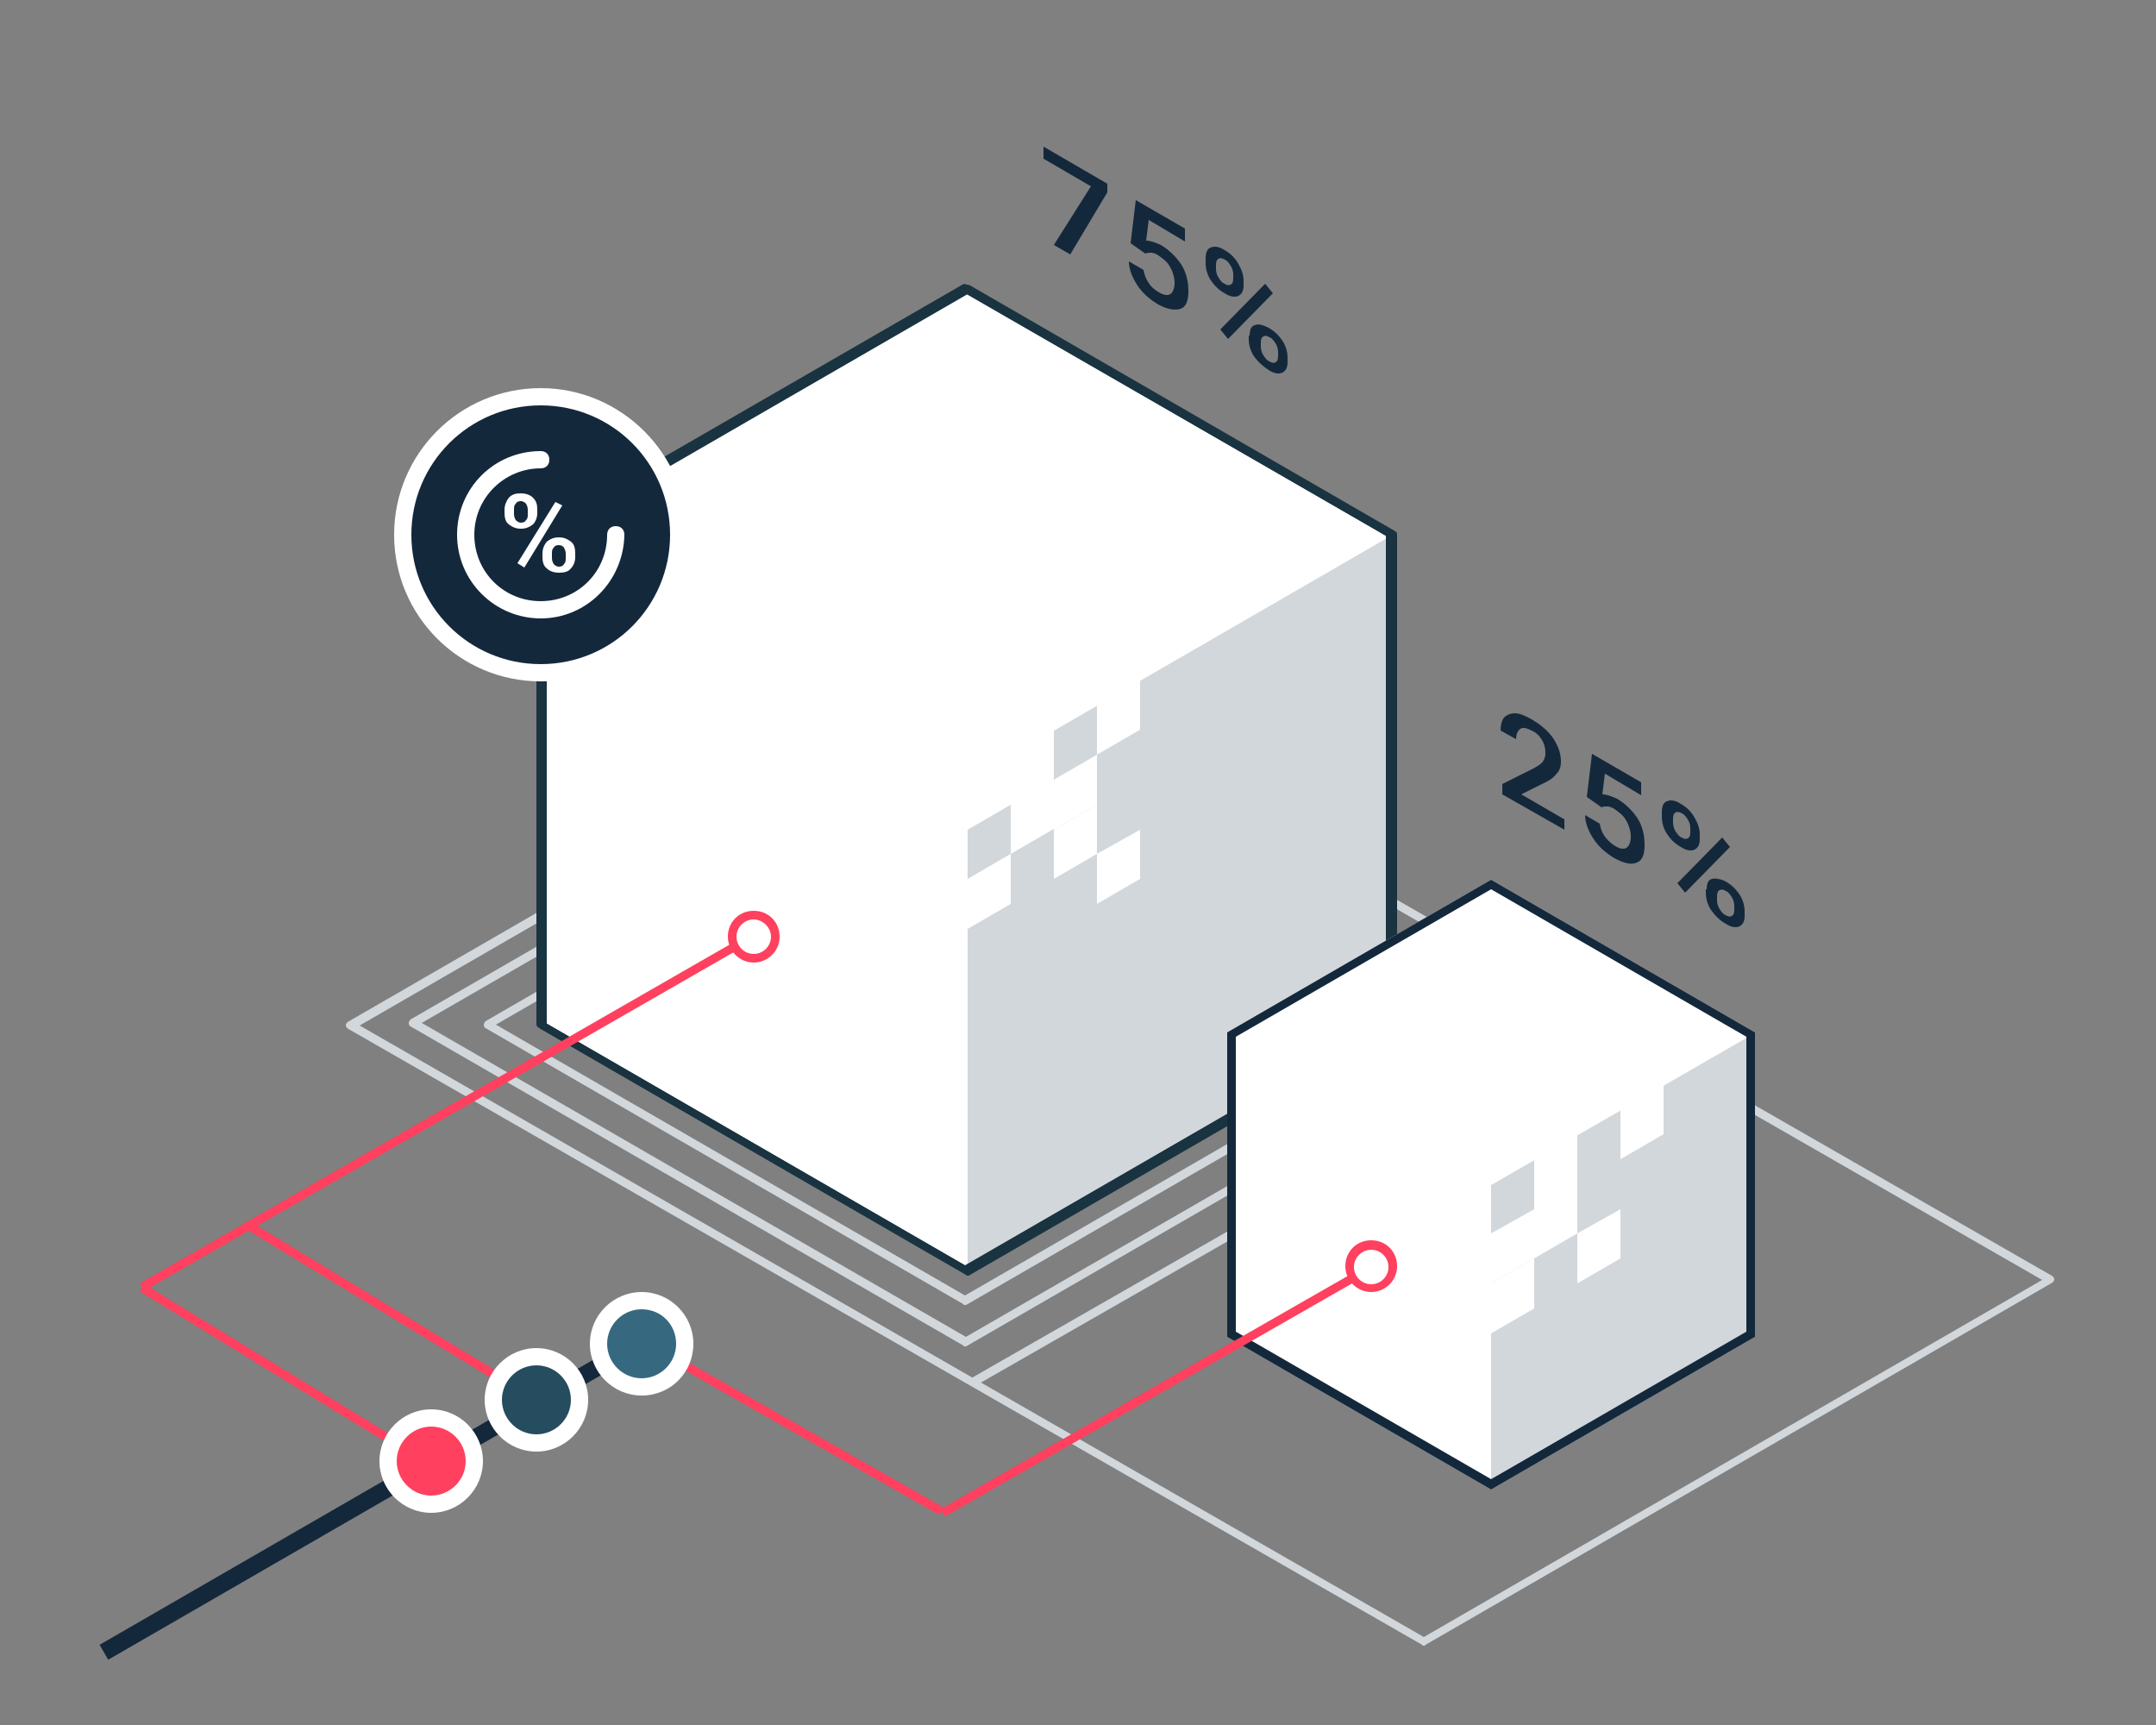 <?xml version="1.0" encoding="utf-8"?>
<!-- Generator: Adobe Illustrator 19.2.1, SVG Export Plug-In . SVG Version: 6.00 Build 0)  -->
<svg version="1.1" xmlns="http://www.w3.org/2000/svg" xmlns:xlink="http://www.w3.org/1999/xlink" x="0px" y="0px"
	 viewBox="0 0 250 200" style="enable-background:new 0 0 250 200;" xml:space="preserve">
<rect x="0" y="0" width="250" height="200" fill="#808080" stroke="none"/>
<style type="text/css">
	.st0{fill:none;stroke:#FF405E;stroke-width:1.5;stroke-linejoin:round;stroke-miterlimit:10;}
	.st1{opacity:0.5;}
	.st2{fill:#FF405E;}
	.st3{fill:#14283C;}
	.st4{fill:#36697F;}
	.st5{fill:#F9B32E;}
	.st6{fill:#D2D7DC;}
	.st7{fill:#FFFFFF;}
	.st8{fill:#193340;}
	.st9{fill:none;stroke:#193340;stroke-linejoin:round;stroke-miterlimit:10;stroke-dasharray:6;}
	.st10{clip-path:url(#SVGID_2_);}
	.st11{clip-path:url(#SVGID_4_);}
	.st12{fill:#F2F5F7;}
	.st13{fill:#264C5F;}
	.st14{fill-rule:evenodd;clip-rule:evenodd;fill:#C3D0DB;}
	.st15{clip-path:url(#SVGID_6_);}
	.st16{clip-path:url(#SVGID_8_);}
	.st17{fill:#C3D0DB;}
	.st18{fill-rule:evenodd;clip-rule:evenodd;fill:#FFFFFF;}
	.st19{display:none;}
	.st20{display:inline;}
	.st21{fill:#99B1C1;}
</style>
<g id="Layer_1">
	<g>
		<g>
			<path class="st6" d="M111.9,151.3c-0.1,0-0.2,0-0.2-0.1l-55.4-32c-0.2-0.1-0.2-0.3-0.2-0.4s0.1-0.3,0.2-0.4l55.9-32.3
				c0.2-0.1,0.3-0.1,0.5,0l55.4,32c0.2,0.1,0.2,0.3,0.2,0.4s-0.1,0.3-0.2,0.4l-55.9,32.3C112.1,151.3,112,151.3,111.9,151.3z
				 M57.5,118.8l54.4,31.4l54.9-31.7l-54.4-31.4L57.5,118.8z"/>
		</g>
		<g>
			<path class="st6" d="M165.1,190.8c-0.1,0-0.2,0-0.2-0.1L40.4,119.3c-0.2-0.1-0.3-0.3-0.3-0.4c0-0.2,0.1-0.3,0.2-0.4l72.7-42
				c0.2-0.1,0.3-0.1,0.5,0l124.4,71.4c0.2,0.1,0.3,0.3,0.3,0.4c0,0.2-0.1,0.3-0.2,0.4l-72.7,42C165.3,190.8,165.2,190.8,165.1,190.8
				z M41.7,118.9l123.4,70.9l71.7-41.4L113.4,77.5L41.7,118.9z"/>
		</g>
		<g>
			<path class="st6" d="M111.9,156.1c-0.1,0-0.2,0-0.2-0.1l-64.1-37c-0.2-0.1-0.2-0.3-0.2-0.4s0.1-0.3,0.2-0.4l64.6-37.3
				c0.2-0.1,0.3-0.1,0.5,0l64.1,37c0.2,0.1,0.2,0.3,0.2,0.4s-0.1,0.3-0.2,0.4L112.2,156C112.1,156.1,112,156.1,111.9,156.1z
				 M48.9,118.6l63.1,36.4l63.6-36.7l-63.1-36.4L48.9,118.6z"/>
		</g>
		<g>
			<polygon class="st7" points="62.9,62 112.2,33.6 161.5,62 161.5,118.9 112.2,147.4 62.9,118.9 			"/>
			<path class="st8" d="M112.2,147.9c-0.1,0-0.2,0-0.2-0.1l-49.3-28.5c-0.2-0.1-0.2-0.3-0.2-0.4V62c0-0.2,0.1-0.3,0.2-0.4l49.3-28.5
				c0.2-0.1,0.3-0.1,0.5,0l49.3,28.5c0.2,0.1,0.2,0.3,0.2,0.4v56.9c0,0.2-0.1,0.3-0.2,0.4l-49.3,28.5
				C112.4,147.9,112.3,147.9,112.2,147.9z M63.4,118.7l48.8,28.2l48.8-28.2V62.3l-48.8-28.2L63.4,62.3V118.7z"/>
		</g>
		<g>
			<polygon class="st6" points="161.5,62 112.2,90.5 112.2,147.4 161.5,118.9 			"/>
		</g>
		<g>
			<polygon class="st7" points="117.2,87.5 112.2,90.4 112.2,96.2 117.2,93.3 			"/>
		</g>
		<g>
			<polygon class="st7" points="122.2,90.4 117.2,93.2 117.2,99 122.2,96.1 			"/>
		</g>
		<g>
			<polygon class="st7" points="122.2,84.6 117.2,87.5 117.2,93.3 122.2,90.4 			"/>
		</g>
		<g>
			<polygon class="st7" points="127.2,87.5 122.2,90.4 122.2,96.2 127.2,93.3 			"/>
		</g>
		<g>
			<polygon class="st7" points="132.2,78.8 127.2,81.7 127.2,87.5 132.2,84.6 			"/>
		</g>
		<g>
			<polygon class="st7" points="127.2,93.3 122.2,96.2 122.2,101.9 127.2,99 			"/>
		</g>
		<g>
			<line class="st3" x1="112.8" y1="160.2" x2="185.7" y2="118.5"/>
			
				<rect x="107.3" y="138.8" transform="matrix(0.868 -0.497 0.497 0.868 -49.502 92.639)" class="st6" width="84" height="1"/>
		</g>
		<g>
			<polygon class="st7" points="117.2,99 112.2,101.9 112.2,107.7 117.2,104.8 			"/>
		</g>
		<g>
			<polygon class="st7" points="132.2,96.2 127.2,99 127.2,104.8 132.2,101.9 			"/>
		</g>
		<g>
			<path class="st8" d="M111.9,147.7c-0.1,0-0.2,0-0.2-0.1l-49.3-28.5c-0.2-0.1-0.2-0.3-0.2-0.4V61.8c0-0.2,0.1-0.3,0.2-0.4
				L111.6,33c0.2-0.1,0.3-0.1,0.5,0l49.3,28.5c0.2,0.1,0.2,0.3,0.2,0.4v56.9c0,0.2-0.1,0.3-0.2,0.4l-49.3,28.5
				C112,147.7,112,147.7,111.9,147.7z M63.1,118.5l48.8,28.2l48.8-28.2V62.1L111.9,34L63.1,62.1V118.5z"/>
		</g>
		<g>
			<rect x="172" y="123.6" class="st7" width="6.1" height="6.1"/>
			<path class="st2" d="M178.6,130.3h-7.1v-7.1h7.1V130.3z M172.5,129.3h5.1v-5.1h-5.1V129.3z"/>
		</g>
		<g>
			<g>
				<polygon class="st7" points="142.8,120 172.9,102.6 203.1,120 203.1,154.7 172.9,172.1 142.8,154.7 				"/>
				<path class="st6" d="M172.9,172.7L142.3,155v-35.3l30.6-17.7l30.6,17.7V155L172.9,172.7z M143.3,154.4l29.6,17.1l29.6-17.1
					v-34.2l-29.6-17.1l-29.6,17.1V154.4z"/>
			</g>
			<g>
				<polygon class="st6" points="172.9,172.1 172.9,137.4 203.1,120 203.1,154.7 				"/>
			</g>
			<g>
				<path class="st3" d="M172.9,172.7L142.3,155v-35.3l30.6-17.7l30.6,17.7V155L172.9,172.7z M143.3,154.4l29.6,17.1l29.6-17.1
					v-34.2l-29.6-17.1l-29.6,17.1V154.4z"/>
			</g>
		</g>
		<g>
			<polygon class="st7" points="182.9,137.2 177.9,140.1 177.9,145.9 182.9,143 			"/>
		</g>
		<g>
			<polygon class="st7" points="182.9,131.5 177.9,134.4 177.9,140.2 182.9,137.3 			"/>
		</g>
		<g>
			<polygon class="st7" points="192.9,125.7 187.9,128.6 187.9,134.4 192.9,131.5 			"/>
		</g>
		<g>
			<polygon class="st7" points="187.9,140.2 182.9,143 182.9,148.8 187.9,145.9 			"/>
		</g>
		<g>
			<polygon class="st7" points="177.9,140.2 172.9,143 172.9,148.8 177.9,145.9 			"/>
		</g>
		<g>
			<polygon class="st7" points="177.9,145.9 172.9,148.8 172.9,154.6 177.9,151.7 			"/>
		</g>
		<g>
			<g>
				<path class="st3" d="M62.7,78c-8.8,0-16-7.2-16-16s7.2-16,16-16s16,7.2,16,16S71.5,78,62.7,78z"/>
			</g>
			<g>
				<path class="st7" d="M62.7,47c8.3,0,15,6.7,15,15s-6.7,15-15,15c-8.3,0-15-6.7-15-15S54.4,47,62.7,47 M62.7,45
					c-9.4,0-17,7.6-17,17s7.6,17,17,17s17-7.6,17-17S72,45,62.7,45L62.7,45z"/>
			</g>
		</g>
		<g>
			<defs>
				<polygon id="SVGID_1_" points="203,120.7 172.9,103.3 172.9,68.7 203,86.1 				"/>
			</defs>
			<clipPath id="SVGID_2_">
				<use xlink:href="#SVGID_1_"  style="overflow:visible;"/>
			</clipPath>
			<g class="st10">
				<g>
					<path class="st3" d="M181.4,96.2l-7.2-4.1v-1.2l3.6-1.8c0.5-0.3,0.9-0.5,1.1-0.8c0.2-0.3,0.3-0.6,0.3-1c0-0.5-0.1-1-0.4-1.5
						c-0.3-0.5-0.7-0.9-1.2-1.1c-0.6-0.3-1-0.4-1.3-0.2c-0.3,0.2-0.5,0.6-0.5,1.2l-1.8-1c0-0.6,0.1-1.1,0.4-1.5
						c0.3-0.3,0.7-0.5,1.3-0.5c0.5,0,1.2,0.3,1.9,0.7c1,0.6,1.9,1.3,2.5,2.2c0.6,0.9,0.9,1.8,0.9,2.7c0,0.5-0.1,1-0.5,1.4
						c-0.3,0.4-0.8,0.8-1.5,1.1l-2.6,1.3l5,2.9V96.2z"/>
				</g>
				<g>
					<path class="st3" d="M184,92.4l0.6-5l5.7,3.3v1.5l-4.2-2.5l-0.3,2.4c0.5,0,1,0.2,1.7,0.5c1,0.6,1.8,1.4,2.4,2.3
						c0.6,1,0.8,2,0.8,3.1c0,1.1-0.3,1.8-0.9,2c-0.6,0.3-1.5,0.1-2.6-0.5c-1-0.6-1.8-1.3-2.4-2.2c-0.6-0.9-1-1.9-1-2.8l1.7,1
						c0.1,0.6,0.3,1.1,0.6,1.5s0.7,0.8,1.2,1.1c0.5,0.3,1,0.4,1.3,0.2c0.3-0.2,0.5-0.7,0.5-1.3c0-0.6-0.2-1.3-0.5-1.8
						c-0.3-0.6-0.8-1-1.4-1.4c-0.3-0.2-0.6-0.3-0.8-0.3s-0.5,0-0.7,0.1L184,92.4z"/>
				</g>
				<g>
					<path class="st3" d="M192.7,94.1c0-0.6,0.2-1.1,0.6-1.2c0.4-0.2,1-0.1,1.6,0.3c0.7,0.4,1.2,0.9,1.6,1.6c0.4,0.7,0.6,1.3,0.6,2
						v0.5c0,0.6-0.2,1-0.6,1.2c-0.4,0.2-1,0.1-1.6-0.3c-0.7-0.4-1.2-0.9-1.6-1.5c-0.4-0.6-0.6-1.3-0.6-2V94.1z M194,95.4
						c0,0.3,0.1,0.7,0.3,1c0.2,0.3,0.4,0.6,0.7,0.7c0.3,0.2,0.5,0.2,0.7,0.1c0.2-0.1,0.3-0.3,0.3-0.7V96c0-0.3-0.1-0.7-0.3-1
						c-0.2-0.3-0.4-0.6-0.7-0.7c-0.3-0.2-0.6-0.2-0.7-0.1c-0.2,0.1-0.3,0.3-0.3,0.7V95.4z M195.4,103.5l-0.9-1.1l5.2-5.3l0.9,1.1
						L195.4,103.5z M197.9,103.1c0-0.7,0.2-1.1,0.6-1.2s1,0,1.6,0.3c0.7,0.4,1.2,0.9,1.6,1.5c0.4,0.6,0.6,1.3,0.6,2v0.5
						c0,0.6-0.2,1-0.6,1.2c-0.4,0.2-1,0.1-1.6-0.3c-0.7-0.4-1.2-0.9-1.7-1.6c-0.4-0.6-0.6-1.3-0.6-2V103.1z M199.1,104.4
						c0,0.3,0.1,0.7,0.3,1c0.2,0.3,0.4,0.6,0.7,0.7c0.3,0.2,0.6,0.2,0.7,0.1c0.2-0.1,0.3-0.3,0.3-0.7V105c0-0.3-0.1-0.7-0.3-1
						c-0.2-0.3-0.4-0.6-0.7-0.7c-0.3-0.2-0.5-0.2-0.7-0.1c-0.2,0.1-0.3,0.3-0.3,0.7V104.4z"/>
				</g>
			</g>
		</g>
		<g>
			<defs>
				<polygon id="SVGID_3_" points="151.2,54.3 113.2,32.4 113.2,1.6 151.2,23.5 				"/>
			</defs>
			<clipPath id="SVGID_4_">
				<use xlink:href="#SVGID_3_"  style="overflow:visible;"/>
			</clipPath>
			<g class="st11">
				<g>
					<path class="st3" d="M128.4,22.3l-4.3,7.2l-1.9-1.1l4.3-6.8l-5.5-3.2v-1.4l7.4,4.3V22.3z"/>
				</g>
				<g>
					<path class="st3" d="M131.1,28.2l0.6-5l5.7,3.3V28l-4.2-2.5l-0.3,2.4c0.5,0,1,0.2,1.7,0.5c1,0.6,1.8,1.4,2.4,2.3
						c0.6,1,0.8,2,0.8,3.1c0,1.1-0.3,1.8-0.9,2s-1.5,0.1-2.6-0.5c-1-0.6-1.8-1.3-2.4-2.2c-0.6-0.9-1-1.9-1-2.8l1.7,1
						c0.1,0.6,0.3,1.1,0.6,1.5c0.3,0.5,0.7,0.8,1.2,1.1c0.5,0.3,1,0.4,1.3,0.2c0.3-0.2,0.5-0.7,0.5-1.3c0-0.6-0.2-1.3-0.5-1.8
						c-0.3-0.6-0.8-1-1.4-1.4c-0.3-0.2-0.6-0.3-0.8-0.3s-0.5,0-0.7,0.1L131.1,28.2z"/>
				</g>
				<g>
					<path class="st3" d="M139.8,29.9c0-0.6,0.2-1.1,0.6-1.2c0.4-0.2,1-0.1,1.6,0.3c0.7,0.4,1.2,0.9,1.6,1.6c0.4,0.7,0.6,1.3,0.6,2
						v0.5c0,0.6-0.2,1-0.6,1.2c-0.4,0.2-1,0.1-1.6-0.3c-0.7-0.4-1.2-0.9-1.6-1.5c-0.4-0.6-0.6-1.3-0.6-2V29.9z M141,31.2
						c0,0.3,0.1,0.7,0.3,1c0.2,0.3,0.4,0.6,0.7,0.7c0.3,0.2,0.5,0.2,0.7,0.1c0.2-0.1,0.3-0.3,0.3-0.7v-0.5c0-0.3-0.1-0.7-0.3-1
						c-0.2-0.3-0.4-0.6-0.7-0.7c-0.3-0.2-0.6-0.2-0.7-0.1c-0.2,0.1-0.3,0.3-0.3,0.7V31.2z M142.4,39.3l-0.9-1.1l5.2-5.3l0.9,1.1
						L142.4,39.3z M144.9,38.9c0-0.7,0.2-1.1,0.6-1.2c0.4-0.2,1,0,1.6,0.3c0.7,0.4,1.2,0.9,1.6,1.5c0.4,0.6,0.6,1.3,0.6,2v0.5
						c0,0.6-0.2,1-0.6,1.2c-0.4,0.2-1,0.1-1.6-0.3s-1.2-0.9-1.7-1.6c-0.4-0.6-0.6-1.3-0.6-2V38.9z M146.2,40.2c0,0.3,0.1,0.7,0.3,1
						c0.2,0.3,0.4,0.6,0.7,0.7c0.3,0.2,0.6,0.2,0.7,0.1c0.2-0.1,0.3-0.3,0.3-0.7v-0.5c0-0.3-0.1-0.7-0.3-1c-0.2-0.3-0.4-0.6-0.7-0.7
						c-0.3-0.2-0.5-0.2-0.7-0.1c-0.2,0.1-0.3,0.3-0.3,0.7V40.2z"/>
				</g>
			</g>
		</g>
		<g>
			<line class="st3" x1="109.3" y1="175.3" x2="74.4" y2="155.5"/>
			
				<rect x="91.4" y="145.3" transform="matrix(0.494 -0.869 0.869 0.494 -97.321 163.502)" class="st2" width="1" height="40.1"/>
		</g>
		<g>
			<line class="st12" x1="16.5" y1="149.3" x2="87.4" y2="108.6"/>
			
				<rect x="11.1" y="128.4" transform="matrix(0.867 -0.498 0.498 0.867 -57.323 42.987)" class="st2" width="81.7" height="1"/>
		</g>
		<g>
			<line class="st2" x1="12.2" y1="191.5" x2="74.4" y2="155.5"/>
			<rect x="7.3" y="172.5" transform="matrix(0.866 -0.5 0.5 0.866 -81.023 44.965)" class="st3" width="72" height="2"/>
		</g>
		<g>
			<line class="st12" x1="109.3" y1="175.3" x2="159" y2="146.8"/>
			
				<rect x="105.5" y="160.6" transform="matrix(0.868 -0.497 0.497 0.868 -62.319 87.998)" class="st2" width="57.3" height="1"/>
		</g>
		<g>
			<circle class="st7" cx="87.4" cy="108.6" r="2.5"/>
			<path class="st2" d="M87.4,111.6c-1.6,0-3-1.3-3-3s1.3-3,3-3s3,1.3,3,3S89,111.6,87.4,111.6z M87.4,106.6c-1.1,0-2,0.9-2,2
				s0.9,2,2,2s2-0.9,2-2S88.4,106.6,87.4,106.6z"/>
		</g>
		<g>
			<circle class="st7" cx="159" cy="146.8" r="2.5"/>
			<path class="st2" d="M159,149.8c-1.6,0-3-1.3-3-3s1.3-3,3-3s3,1.3,3,3S160.6,149.8,159,149.8z M159,144.9c-1.1,0-2,0.9-2,2
				s0.9,2,2,2s2-0.9,2-2S160.1,144.9,159,144.9z"/>
		</g>
		<g>
			<circle class="st4" cx="74.4" cy="155.8" r="5"/>
			<path class="st7" d="M74.4,161.8c-3.3,0-6-2.7-6-6s2.7-6,6-6s6,2.7,6,6S77.8,161.8,74.4,161.8z M74.4,151.8c-2.2,0-4,1.8-4,4
				s1.8,4,4,4s4-1.8,4-4S76.7,151.8,74.4,151.8z"/>
		</g>
		<g>
			<line class="st3" x1="49.9" y1="169.7" x2="16.5" y2="149.3"/>
			
				<rect x="32.7" y="139.9" transform="matrix(0.522 -0.853 0.853 0.522 -120.211 104.591)" class="st2" width="1" height="39.1"/>
		</g>
		<g>
			<line class="st12" x1="62.2" y1="162.3" x2="28.9" y2="142.1"/>
			
				<rect x="45.1" y="132.8" transform="matrix(0.519 -0.855 0.855 0.519 -108.232 112.259)" class="st2" width="1" height="38.9"/>
		</g>
		<g>
			<circle class="st13" cx="62.2" cy="162.3" r="5"/>
			<path class="st7" d="M62.2,168.3c-3.3,0-6-2.7-6-6s2.7-6,6-6s6,2.7,6,6S65.5,168.3,62.2,168.3z M62.2,158.3c-2.2,0-4,1.8-4,4
				s1.8,4,4,4s4-1.8,4-4S64.4,158.3,62.2,158.3z"/>
		</g>
		<g>
			<circle class="st2" cx="50" cy="169.4" r="5"/>
			<path class="st7" d="M50,175.4c-3.3,0-6-2.7-6-6s2.7-6,6-6s6,2.7,6,6S53.3,175.4,50,175.4z M50,165.4c-2.2,0-4,1.8-4,4s1.8,4,4,4
				s4-1.8,4-4S52.2,165.4,50,165.4z"/>
		</g>
		<g>
			<path class="st7" d="M62.7,71.7c-5.3,0-9.7-4.3-9.7-9.7s4.3-9.7,9.7-9.7c0.6,0,1,0.4,1,1s-0.4,1-1,1c-4.2,0-7.7,3.4-7.7,7.7
				s3.4,7.7,7.7,7.7s7.7-3.4,7.7-7.7c0-0.6,0.4-1,1-1s1,0.4,1,1C72.3,67.4,68,71.7,62.7,71.7z"/>
		</g>
		<g>
			<g>
				<path class="st7" d="M58.5,59.1c0-0.5,0.2-1,0.5-1.4c0.4-0.4,0.8-0.5,1.4-0.5c0.6,0,1.1,0.2,1.4,0.5c0.4,0.4,0.5,0.8,0.5,1.4
					v0.4c0,0.5-0.2,1-0.5,1.3c-0.4,0.3-0.8,0.5-1.4,0.5c-0.6,0-1-0.2-1.4-0.5c-0.4-0.3-0.5-0.8-0.5-1.4V59.1z M59.6,59.6
					c0,0.3,0.1,0.5,0.2,0.7c0.2,0.2,0.4,0.3,0.6,0.3c0.3,0,0.5-0.1,0.6-0.3c0.2-0.2,0.2-0.4,0.2-0.7v-0.5c0-0.3-0.1-0.5-0.2-0.7
					c-0.2-0.2-0.4-0.3-0.6-0.3c-0.3,0-0.5,0.1-0.6,0.3c-0.2,0.2-0.2,0.4-0.2,0.7V59.6z M60.8,65.8L60,65.3l4.4-7.1l0.8,0.4
					L60.8,65.8z M62.9,64.2c0-0.6,0.2-1,0.5-1.4c0.4-0.3,0.8-0.5,1.4-0.5c0.6,0,1,0.2,1.4,0.5c0.4,0.3,0.5,0.8,0.5,1.4v0.4
					c0,0.5-0.2,1-0.5,1.3c-0.3,0.4-0.8,0.5-1.4,0.5c-0.6,0-1.1-0.2-1.4-0.5c-0.4-0.3-0.5-0.8-0.5-1.4V64.2z M64,64.7
					c0,0.3,0.1,0.5,0.2,0.7c0.2,0.2,0.4,0.3,0.6,0.3c0.3,0,0.5-0.1,0.6-0.3c0.2-0.2,0.2-0.4,0.2-0.7v-0.5c0-0.3-0.1-0.5-0.2-0.7
					s-0.4-0.3-0.6-0.3c-0.3,0-0.5,0.1-0.6,0.3c-0.2,0.2-0.2,0.4-0.2,0.7V64.7z"/>
			</g>
		</g>
	</g>
</g>
<g id="Layer_2">
</g>
</svg>
